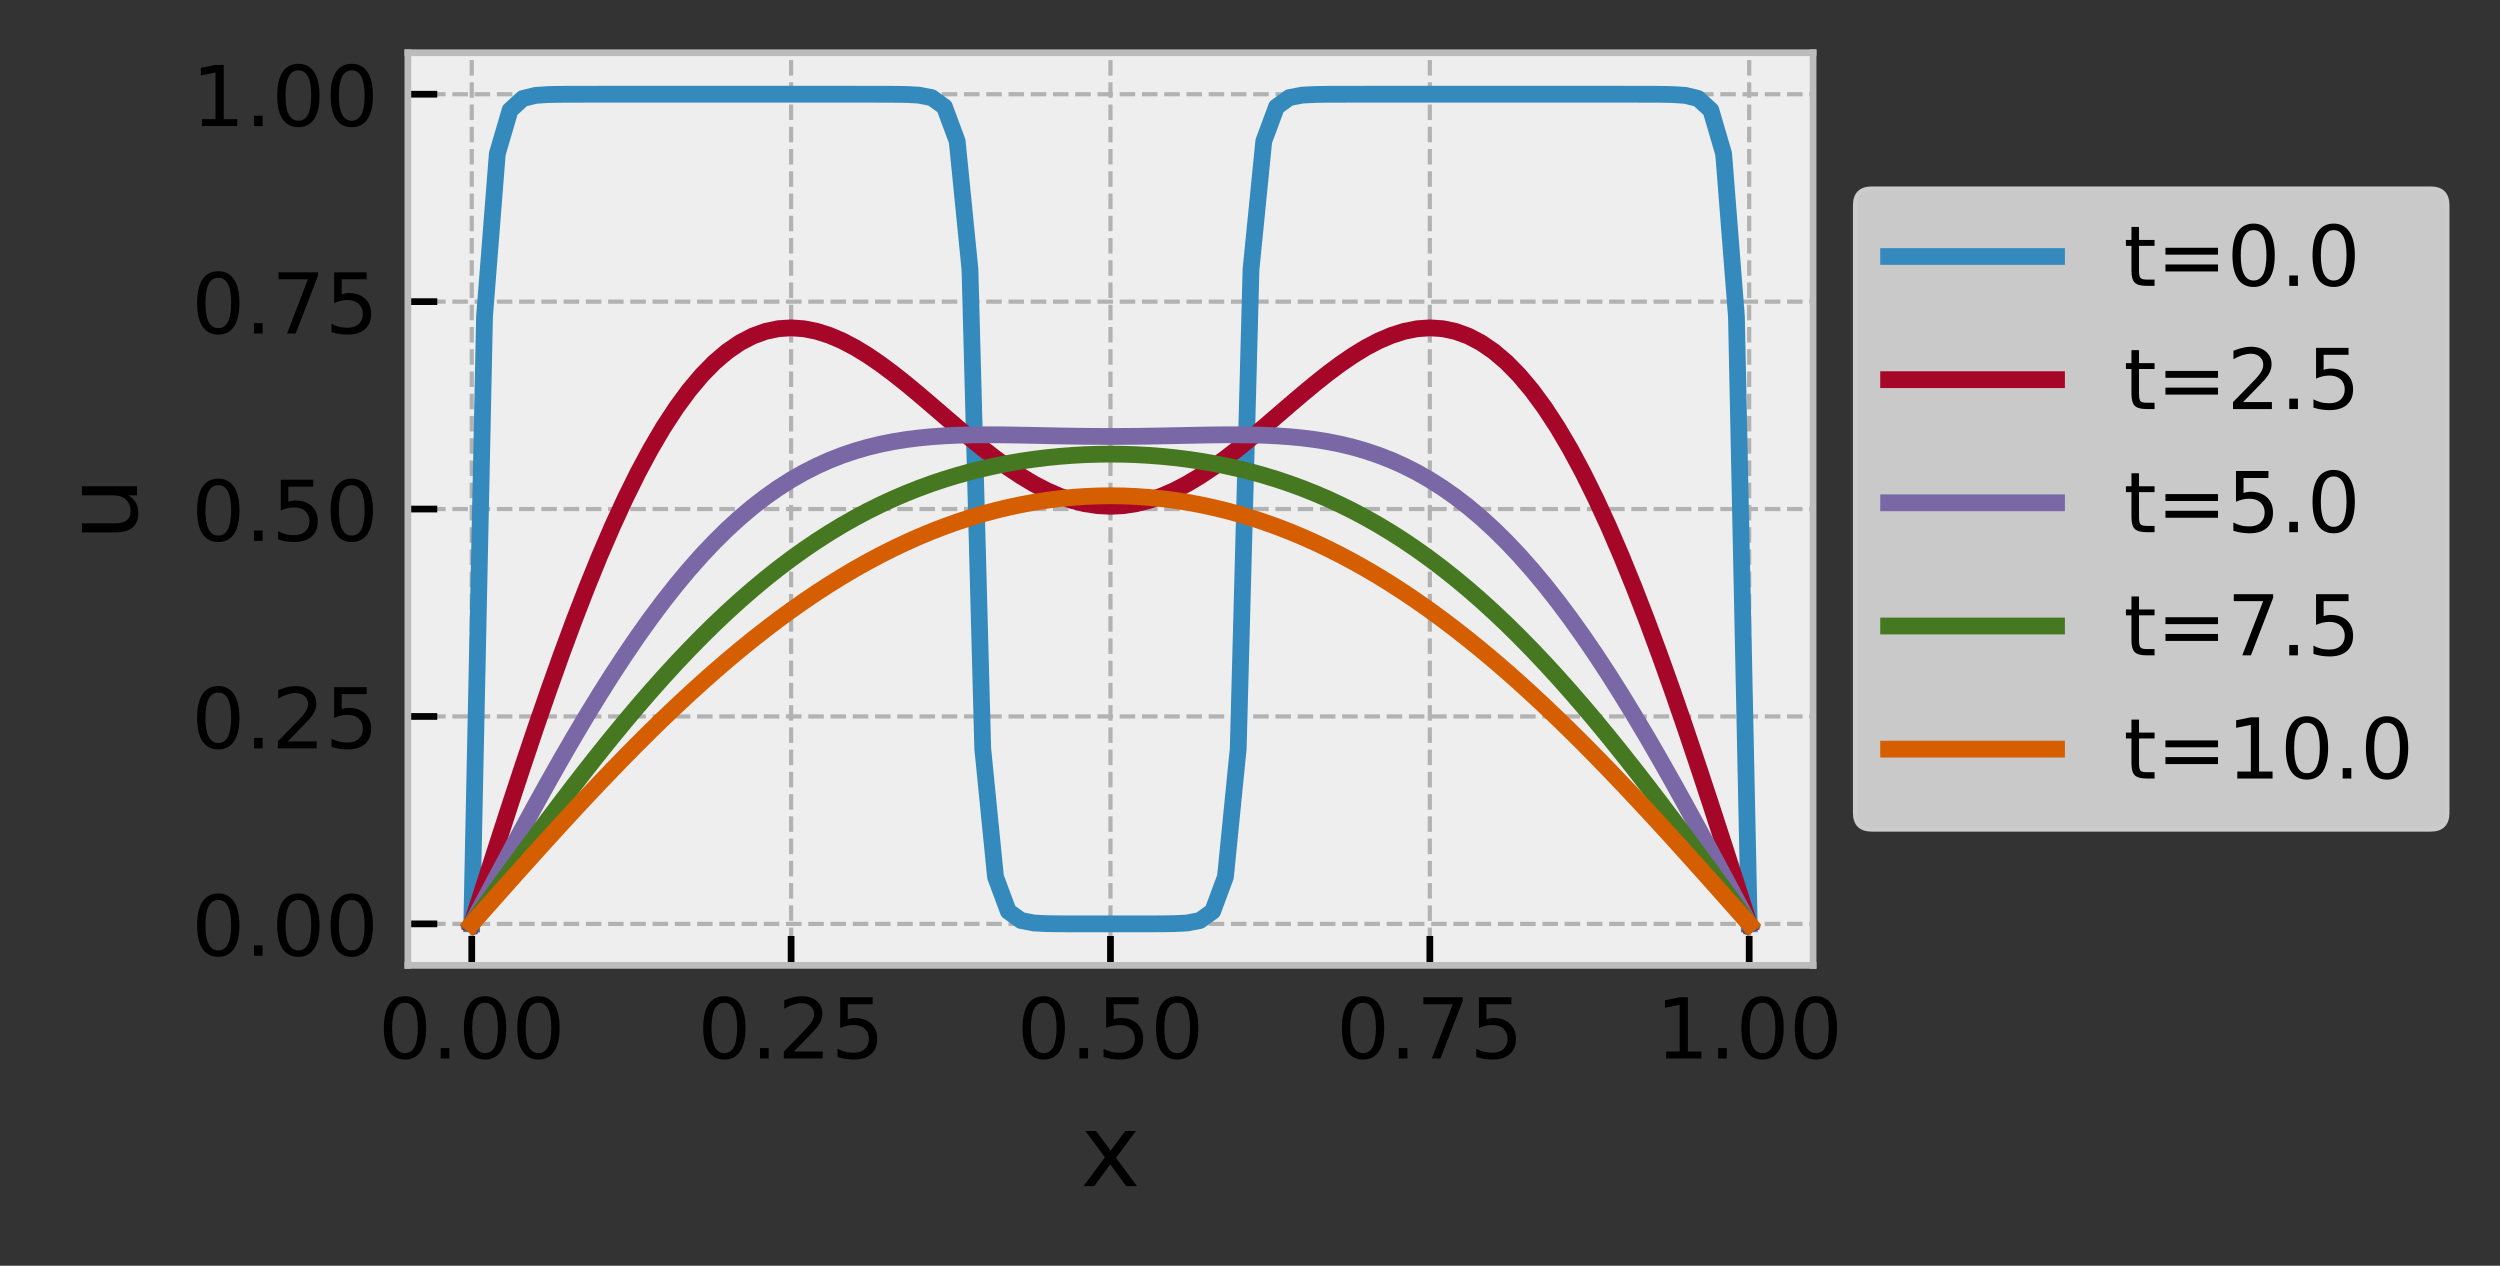 <?xml version="1.0" standalone="no"?>
<!DOCTYPE svg PUBLIC "-//W3C//DTD SVG 1.0//EN" "http://www.w3.org/TR/2001/REC-SVG-20010904/DTD/svg10.dtd">
<svg xmlns="http://www.w3.org/2000/svg" xmlns:xlink="http://www.w3.org/1999/xlink" id="body_1" width="397" height="201">

<rect width="100%" height="100%" fill="#333333" stroke="none"/>

<defs>
    <clipPath  id="1">

    <path id=""  clip-rule="evenodd" transform="matrix(1 0 0 1 0 0)"  d="M0 151L0 -0.917L0 -0.917L298.753 -0.917L298.753 -0.917L298.753 151L298.753 151L0 151z" />    </clipPath>
    <clipPath  id="2">

    <path id=""  clip-rule="evenodd" transform="matrix(1 0 0 1 0 0)"  d="M48.591 115.003L215.991 115.003L215.991 115.003L215.991 6.283L215.991 6.283L48.591 6.283z" />    </clipPath>
    <clipPath  id="3">

    <path id=""  clip-rule="evenodd" transform="matrix(1 0 0 1 0 0)"  d="M48.591 115.003L215.991 115.003L215.991 115.003L215.991 6.283L215.991 6.283L48.591 6.283z" />    </clipPath>
    <clipPath  id="4">

    <path id=""  clip-rule="evenodd" transform="matrix(1 0 0 1 0 0)"  d="M48.591 115.003L215.991 115.003L215.991 115.003L215.991 6.283L215.991 6.283L48.591 6.283z" />    </clipPath>
    <clipPath  id="5">

    <path id=""  clip-rule="evenodd" transform="matrix(1 0 0 1 0 0)"  d="M48.591 115.003L215.991 115.003L215.991 115.003L215.991 6.283L215.991 6.283L48.591 6.283z" />    </clipPath>
    <clipPath  id="6">

    <path id=""  clip-rule="evenodd" transform="matrix(1 0 0 1 0 0)"  d="M48.591 115.003L215.991 115.003L215.991 115.003L215.991 6.283L215.991 6.283L48.591 6.283z" />    </clipPath>
    <clipPath  id="7">

    <path id=""  clip-rule="evenodd" transform="matrix(1 0 0 1 0 0)"  d="M48.591 115.003L215.991 115.003L215.991 115.003L215.991 6.283L215.991 6.283L48.591 6.283z" />    </clipPath>
    <clipPath  id="8">

    <path id=""  clip-rule="evenodd" transform="matrix(1 0 0 1 0 0)"  d="M48.591 115.003L215.991 115.003L215.991 115.003L215.991 6.283L215.991 6.283L48.591 6.283z" />    </clipPath>
    <clipPath  id="9">

    <path id=""  clip-rule="evenodd" transform="matrix(1 0 0 1 0 0)"  d="M48.591 115.003L215.991 115.003L215.991 115.003L215.991 6.283L215.991 6.283L48.591 6.283z" />    </clipPath>
    <clipPath  id="10">

    <path id=""  clip-rule="evenodd" transform="matrix(1 0 0 1 0 0)"  d="M48.591 115.003L215.991 115.003L215.991 115.003L215.991 6.283L215.991 6.283L48.591 6.283z" />    </clipPath>
    <clipPath  id="11">

    <path id=""  clip-rule="evenodd" transform="matrix(1 0 0 1 0 0)"  d="M48.591 115.003L215.991 115.003L215.991 115.003L215.991 6.283L215.991 6.283L48.591 6.283z" />    </clipPath>
    <clipPath  id="12">

    <path id=""  clip-rule="evenodd" transform="matrix(1 0 0 1 0 0)"  d="M48.591 115.003L215.991 115.003L215.991 115.003L215.991 6.283L215.991 6.283L48.591 6.283z" />    </clipPath>
    <clipPath  id="13">

    <path id=""  clip-rule="evenodd" transform="matrix(1 0 0 1 0 0)"  d="M48.591 115.003L215.991 115.003L215.991 115.003L215.991 6.283L215.991 6.283L48.591 6.283z" />    </clipPath>
    <clipPath  id="14">

    <path id=""  clip-rule="evenodd" transform="matrix(1 0 0 1 0 0)"  d="M48.591 115.003L215.991 115.003L215.991 115.003L215.991 6.283L215.991 6.283L48.591 6.283z" />    </clipPath>
    <clipPath  id="15">

    <path id=""  clip-rule="evenodd" transform="matrix(1 0 0 1 0 0)"  d="M48.591 115.003L215.991 115.003L215.991 115.003L215.991 6.283L215.991 6.283L48.591 6.283z" />    </clipPath>
    <clipPath  id="16">

    <path id=""  clip-rule="evenodd" transform="matrix(1 0 0 1 0 0)"  d="M48.591 115.003L215.991 115.003L215.991 115.003L215.991 6.283L215.991 6.283L48.591 6.283z" />    </clipPath>
</defs>

<g transform="matrix(1.333 0 0 1.333 0 0)">
	<g clip-path="url(#1)" >
    <path id=""  transform="matrix(1 0 0 -1 0 151)"  d="M48.591 35.997L215.991 35.997L215.991 35.997L215.991 144.717L215.991 144.717L48.591 144.717z" stroke="none" fill="#EEEEEE" fill-rule="nonzero" />
		<g clip-path="url(#2)" >
    <path id=""  transform="matrix(1 0 0 -1 0 151)"  d="M56.2 35.997L56.2 144.717" stroke="#B2B2B2" stroke-width="0.5" stroke-linejoin="round" stroke-dasharray="1.85,0.8" fill="none" />
		</g>
    <path id=""  transform="matrix(1 0 0 -1 0 151)"  d="M56.2 35.997L56.2 39.497" stroke="#000000" stroke-width="0.8" stroke-linejoin="miter" fill="#000000" fill-rule="nonzero" />
    <path id=""  transform="matrix(1 0 0 -1 0 151)"  d="M48.247 32.323C 49.057 32.323 49.677 31.993 50.117 31.353C 50.547 30.703 50.767 29.763 50.767 28.543C 50.767 27.313 50.547 26.373 50.117 25.733C 49.677 25.093 49.057 24.773 48.247 24.773C 47.427 24.773 46.797 25.093 46.367 25.733C 45.937 26.373 45.727 27.313 45.727 28.543C 45.727 29.763 45.937 30.703 46.367 31.353C 46.797 31.993 47.427 32.323 48.247 32.323M48.247 31.543C 47.737 31.543 47.357 31.293 47.097 30.793C 46.837 30.293 46.717 29.543 46.717 28.543C 46.717 27.543 46.837 26.793 47.097 26.293C 47.357 25.793 47.737 25.543 48.247 25.543C 48.757 25.543 49.137 25.793 49.397 26.293C 49.647 26.793 49.777 27.543 49.777 28.543C 49.777 29.543 49.647 30.293 49.397 30.793C 49.137 31.293 48.757 31.543 48.247 31.543" stroke="none" fill="#000000" fill-rule="nonzero" />
    <path id=""  transform="matrix(1 0 0 -1 0 151)"  d="M52.497 26.143L53.527 26.143L53.527 26.143L53.527 24.903L53.527 24.903L52.497 24.903L52.497 24.903L52.497 26.143" stroke="none" fill="#000000" fill-rule="nonzero" />
    <path id=""  transform="matrix(1 0 0 -1 0 151)"  d="M57.787 32.323C 58.597 32.323 59.217 31.993 59.657 31.353C 60.087 30.703 60.307 29.763 60.307 28.543C 60.307 27.313 60.087 26.373 59.657 25.733C 59.217 25.093 58.597 24.773 57.787 24.773C 56.967 24.773 56.337 25.093 55.907 25.733C 55.477 26.373 55.267 27.313 55.267 28.543C 55.267 29.763 55.477 30.703 55.907 31.353C 56.337 31.993 56.967 32.323 57.787 32.323M57.787 31.543C 57.277 31.543 56.897 31.293 56.637 30.793C 56.377 30.293 56.257 29.543 56.257 28.543C 56.257 27.543 56.377 26.793 56.637 26.293C 56.897 25.793 57.277 25.543 57.787 25.543C 58.297 25.543 58.677 25.793 58.937 26.293C 59.187 26.793 59.317 27.543 59.317 28.543C 59.317 29.543 59.187 30.293 58.937 30.793C 58.677 31.293 58.297 31.543 57.787 31.543" stroke="none" fill="#000000" fill-rule="nonzero" />
    <path id=""  transform="matrix(1 0 0 -1 0 151)"  d="M64.147 32.323C 64.957 32.323 65.577 31.993 66.017 31.353C 66.447 30.703 66.667 29.763 66.667 28.543C 66.667 27.313 66.447 26.373 66.017 25.733C 65.577 25.093 64.957 24.773 64.147 24.773C 63.327 24.773 62.697 25.093 62.267 25.733C 61.837 26.373 61.627 27.313 61.627 28.543C 61.627 29.763 61.837 30.703 62.267 31.353C 62.697 31.993 63.327 32.323 64.147 32.323M64.147 31.543C 63.637 31.543 63.257 31.293 62.997 30.793C 62.737 30.293 62.617 29.543 62.617 28.543C 62.617 27.543 62.737 26.793 62.997 26.293C 63.257 25.793 63.637 25.543 64.147 25.543C 64.657 25.543 65.037 25.793 65.297 26.293C 65.547 26.793 65.677 27.543 65.677 28.543C 65.677 29.543 65.547 30.293 65.297 30.793C 65.037 31.293 64.657 31.543 64.147 31.543" stroke="none" fill="#000000" fill-rule="nonzero" />
		<g clip-path="url(#3)" >
    <path id=""  transform="matrix(1 0 0 -1 0 151)"  d="M94.245 35.997L94.245 144.717" stroke="#B2B2B2" stroke-width="0.5" stroke-linejoin="round" stroke-dasharray="1.85,0.8" fill="none" />
		</g>
    <path id=""  transform="matrix(1 0 0 -1 0 151)"  d="M94.245 35.997L94.245 39.497" stroke="#000000" stroke-width="0.8" stroke-linejoin="miter" fill="#000000" fill-rule="nonzero" />
    <path id=""  transform="matrix(1 0 0 -1 0 151)"  d="M86.292 32.323C 87.102 32.323 87.722 31.993 88.162 31.353C 88.592 30.703 88.812 29.763 88.812 28.543C 88.812 27.313 88.592 26.373 88.162 25.733C 87.722 25.093 87.102 24.773 86.292 24.773C 85.472 24.773 84.842 25.093 84.412 25.733C 83.982 26.373 83.772 27.313 83.772 28.543C 83.772 29.763 83.982 30.703 84.412 31.353C 84.842 31.993 85.472 32.323 86.292 32.323M86.292 31.543C 85.782 31.543 85.402 31.293 85.142 30.793C 84.882 30.293 84.762 29.543 84.762 28.543C 84.762 27.543 84.882 26.793 85.142 26.293C 85.402 25.793 85.782 25.543 86.292 25.543C 86.802 25.543 87.182 25.793 87.442 26.293C 87.692 26.793 87.822 27.543 87.822 28.543C 87.822 29.543 87.692 30.293 87.442 30.793C 87.182 31.293 86.802 31.543 86.292 31.543" stroke="none" fill="#000000" fill-rule="nonzero" />
    <path id=""  transform="matrix(1 0 0 -1 0 151)"  d="M90.542 26.143L91.572 26.143L91.572 26.143L91.572 24.903L91.572 24.903L90.542 24.903L90.542 24.903L90.542 26.143" stroke="none" fill="#000000" fill-rule="nonzero" />
    <path id=""  transform="matrix(1 0 0 -1 0 151)"  d="M94.572 25.733L98.012 25.733L98.012 25.733L98.012 24.903L98.012 24.903L93.382 24.903L93.382 24.903L93.382 25.733C 93.752 26.113 94.262 26.633 94.912 27.293C 95.552 27.943 95.962 28.363 96.132 28.553C 96.452 28.903 96.672 29.203 96.792 29.453C 96.912 29.693 96.982 29.943 96.982 30.183C 96.982 30.563 96.842 30.883 96.572 31.123C 96.302 31.363 95.952 31.493 95.512 31.493C 95.202 31.493 94.872 31.433 94.532 31.333C 94.192 31.223 93.822 31.063 93.432 30.843L93.432 30.843L93.432 31.843C 93.832 32.003 94.202 32.123 94.542 32.203C 94.882 32.283 95.202 32.323 95.492 32.323C 96.242 32.323 96.842 32.133 97.292 31.753C 97.742 31.373 97.972 30.873 97.972 30.243C 97.972 29.943 97.912 29.653 97.802 29.393C 97.692 29.123 97.492 28.803 97.192 28.443C 97.112 28.343 96.852 28.073 96.412 27.623C 95.972 27.173 95.362 26.543 94.572 25.733" stroke="none" fill="#000000" fill-rule="nonzero" />
    <path id=""  transform="matrix(1 0 0 -1 0 151)"  d="M100.092 32.193L103.962 32.193L103.962 32.193L103.962 31.363L103.962 31.363L100.992 31.363L100.992 31.363L100.992 29.573C 101.132 29.623 101.282 29.663 101.422 29.683C 101.562 29.703 101.712 29.723 101.852 29.723C 102.662 29.723 103.302 29.493 103.782 29.053C 104.262 28.603 104.502 28.003 104.502 27.243C 104.502 26.453 104.252 25.843 103.762 25.413C 103.272 24.983 102.582 24.773 101.702 24.773C 101.392 24.773 101.082 24.803 100.762 24.843C 100.442 24.893 100.122 24.963 99.782 25.073L99.782 25.073L99.782 26.063C 100.072 25.903 100.372 25.783 100.692 25.703C 101.002 25.623 101.332 25.593 101.682 25.593C 102.242 25.593 102.692 25.733 103.022 26.033C 103.342 26.333 103.512 26.733 103.512 27.243C 103.512 27.743 103.342 28.143 103.022 28.443C 102.692 28.743 102.242 28.893 101.682 28.893C 101.422 28.893 101.152 28.863 100.892 28.803C 100.632 28.743 100.362 28.653 100.092 28.533L100.092 28.533L100.092 32.193" stroke="none" fill="#000000" fill-rule="nonzero" />
		<g clip-path="url(#4)" >
    <path id=""  transform="matrix(1 0 0 -1 0 151)"  d="M132.291 35.997L132.291 144.717" stroke="#B2B2B2" stroke-width="0.5" stroke-linejoin="round" stroke-dasharray="1.85,0.8" fill="none" />
		</g>
    <path id=""  transform="matrix(1 0 0 -1 0 151)"  d="M132.291 35.997L132.291 39.497" stroke="#000000" stroke-width="0.8" stroke-linejoin="miter" fill="#000000" fill-rule="nonzero" />
    <path id=""  transform="matrix(1 0 0 -1 0 151)"  d="M124.338 32.323C 125.148 32.323 125.768 31.993 126.208 31.353C 126.638 30.703 126.858 29.763 126.858 28.543C 126.858 27.313 126.638 26.373 126.208 25.733C 125.768 25.093 125.148 24.773 124.338 24.773C 123.518 24.773 122.888 25.093 122.458 25.733C 122.028 26.373 121.818 27.313 121.818 28.543C 121.818 29.763 122.028 30.703 122.458 31.353C 122.888 31.993 123.518 32.323 124.338 32.323M124.338 31.543C 123.828 31.543 123.448 31.293 123.188 30.793C 122.928 30.293 122.808 29.543 122.808 28.543C 122.808 27.543 122.928 26.793 123.188 26.293C 123.448 25.793 123.828 25.543 124.338 25.543C 124.848 25.543 125.228 25.793 125.488 26.293C 125.738 26.793 125.868 27.543 125.868 28.543C 125.868 29.543 125.738 30.293 125.488 30.793C 125.228 31.293 124.848 31.543 124.338 31.543" stroke="none" fill="#000000" fill-rule="nonzero" />
    <path id=""  transform="matrix(1 0 0 -1 0 151)"  d="M128.588 26.143L129.618 26.143L129.618 26.143L129.618 24.903L129.618 24.903L128.588 24.903L128.588 24.903L128.588 26.143" stroke="none" fill="#000000" fill-rule="nonzero" />
    <path id=""  transform="matrix(1 0 0 -1 0 151)"  d="M131.778 32.193L135.648 32.193L135.648 32.193L135.648 31.363L135.648 31.363L132.678 31.363L132.678 31.363L132.678 29.573C 132.818 29.623 132.968 29.663 133.108 29.683C 133.248 29.703 133.398 29.723 133.538 29.723C 134.348 29.723 134.988 29.493 135.468 29.053C 135.948 28.603 136.188 28.003 136.188 27.243C 136.188 26.453 135.938 25.843 135.448 25.413C 134.958 24.983 134.268 24.773 133.388 24.773C 133.078 24.773 132.768 24.803 132.448 24.843C 132.128 24.893 131.808 24.963 131.468 25.073L131.468 25.073L131.468 26.063C 131.758 25.903 132.058 25.783 132.378 25.703C 132.688 25.623 133.018 25.593 133.368 25.593C 133.928 25.593 134.378 25.733 134.708 26.033C 135.028 26.333 135.198 26.733 135.198 27.243C 135.198 27.743 135.028 28.143 134.708 28.443C 134.378 28.743 133.928 28.893 133.368 28.893C 133.108 28.893 132.838 28.863 132.578 28.803C 132.318 28.743 132.048 28.653 131.778 28.533L131.778 28.533L131.778 32.193" stroke="none" fill="#000000" fill-rule="nonzero" />
    <path id=""  transform="matrix(1 0 0 -1 0 151)"  d="M140.238 32.323C 141.048 32.323 141.668 31.993 142.108 31.353C 142.538 30.703 142.758 29.763 142.758 28.543C 142.758 27.313 142.538 26.373 142.108 25.733C 141.668 25.093 141.048 24.773 140.238 24.773C 139.418 24.773 138.788 25.093 138.358 25.733C 137.928 26.373 137.718 27.313 137.718 28.543C 137.718 29.763 137.928 30.703 138.358 31.353C 138.788 31.993 139.418 32.323 140.238 32.323M140.238 31.543C 139.728 31.543 139.348 31.293 139.088 30.793C 138.828 30.293 138.708 29.543 138.708 28.543C 138.708 27.543 138.828 26.793 139.088 26.293C 139.348 25.793 139.728 25.543 140.238 25.543C 140.748 25.543 141.128 25.793 141.388 26.293C 141.638 26.793 141.768 27.543 141.768 28.543C 141.768 29.543 141.638 30.293 141.388 30.793C 141.128 31.293 140.748 31.543 140.238 31.543" stroke="none" fill="#000000" fill-rule="nonzero" />
		<g clip-path="url(#5)" >
    <path id=""  transform="matrix(1 0 0 -1 0 151)"  d="M170.336 35.997L170.336 144.717" stroke="#B2B2B2" stroke-width="0.5" stroke-linejoin="round" stroke-dasharray="1.85,0.8" fill="none" />
		</g>
    <path id=""  transform="matrix(1 0 0 -1 0 151)"  d="M170.336 35.997L170.336 39.497" stroke="#000000" stroke-width="0.8" stroke-linejoin="miter" fill="#000000" fill-rule="nonzero" />
    <path id=""  transform="matrix(1 0 0 -1 0 151)"  d="M162.383 32.323C 163.193 32.323 163.813 31.993 164.253 31.353C 164.683 30.703 164.903 29.763 164.903 28.543C 164.903 27.313 164.683 26.373 164.253 25.733C 163.813 25.093 163.193 24.773 162.383 24.773C 161.563 24.773 160.933 25.093 160.503 25.733C 160.073 26.373 159.863 27.313 159.863 28.543C 159.863 29.763 160.073 30.703 160.503 31.353C 160.933 31.993 161.563 32.323 162.383 32.323M162.383 31.543C 161.873 31.543 161.493 31.293 161.233 30.793C 160.973 30.293 160.853 29.543 160.853 28.543C 160.853 27.543 160.973 26.793 161.233 26.293C 161.493 25.793 161.873 25.543 162.383 25.543C 162.893 25.543 163.273 25.793 163.533 26.293C 163.783 26.793 163.913 27.543 163.913 28.543C 163.913 29.543 163.783 30.293 163.533 30.793C 163.273 31.293 162.893 31.543 162.383 31.543" stroke="none" fill="#000000" fill-rule="nonzero" />
    <path id=""  transform="matrix(1 0 0 -1 0 151)"  d="M166.633 26.143L167.663 26.143L167.663 26.143L167.663 24.903L167.663 24.903L166.633 24.903L166.633 24.903L166.633 26.143" stroke="none" fill="#000000" fill-rule="nonzero" />
    <path id=""  transform="matrix(1 0 0 -1 0 151)"  d="M169.563 32.193L174.253 32.193L174.253 32.193L174.253 31.773L174.253 31.773L171.603 24.903L171.603 24.903L170.573 24.903L170.573 24.903L173.063 31.363L173.063 31.363L169.563 31.363L169.563 31.363L169.563 32.193" stroke="none" fill="#000000" fill-rule="nonzero" />
    <path id=""  transform="matrix(1 0 0 -1 0 151)"  d="M176.183 32.193L180.053 32.193L180.053 32.193L180.053 31.363L180.053 31.363L177.083 31.363L177.083 31.363L177.083 29.573C 177.223 29.623 177.373 29.663 177.513 29.683C 177.653 29.703 177.803 29.723 177.943 29.723C 178.753 29.723 179.393 29.493 179.873 29.053C 180.353 28.603 180.593 28.003 180.593 27.243C 180.593 26.453 180.343 25.843 179.853 25.413C 179.363 24.983 178.673 24.773 177.793 24.773C 177.483 24.773 177.173 24.803 176.853 24.843C 176.533 24.893 176.213 24.963 175.873 25.073L175.873 25.073L175.873 26.063C 176.163 25.903 176.463 25.783 176.783 25.703C 177.093 25.623 177.423 25.593 177.773 25.593C 178.333 25.593 178.783 25.733 179.113 26.033C 179.433 26.333 179.603 26.733 179.603 27.243C 179.603 27.743 179.433 28.143 179.113 28.443C 178.783 28.743 178.333 28.893 177.773 28.893C 177.513 28.893 177.243 28.863 176.983 28.803C 176.723 28.743 176.453 28.653 176.183 28.533L176.183 28.533L176.183 32.193" stroke="none" fill="#000000" fill-rule="nonzero" />
		<g clip-path="url(#6)" >
    <path id=""  transform="matrix(1 0 0 -1 0 151)"  d="M208.381 35.997L208.381 144.717" stroke="#B2B2B2" stroke-width="0.5" stroke-linejoin="round" stroke-dasharray="1.85,0.8" fill="none" />
		</g>
    <path id=""  transform="matrix(1 0 0 -1 0 151)"  d="M208.381 35.997L208.381 39.497" stroke="#000000" stroke-width="0.8" stroke-linejoin="miter" fill="#000000" fill-rule="nonzero" />
    <path id=""  transform="matrix(1 0 0 -1 0 151)"  d="M198.489 25.733L200.099 25.733L200.099 25.733L200.099 31.293L200.099 31.293L198.349 30.943L198.349 30.943L198.349 31.843L198.349 31.843L200.089 32.193L200.089 32.193L201.079 32.193L201.079 32.193L201.079 25.733L201.079 25.733L202.689 25.733L202.689 25.733L202.689 24.903L202.689 24.903L198.489 24.903L198.489 24.903L198.489 25.733" stroke="none" fill="#000000" fill-rule="nonzero" />
    <path id=""  transform="matrix(1 0 0 -1 0 151)"  d="M204.679 26.143L205.709 26.143L205.709 26.143L205.709 24.903L205.709 24.903L204.679 24.903L204.679 24.903L204.679 26.143" stroke="none" fill="#000000" fill-rule="nonzero" />
    <path id=""  transform="matrix(1 0 0 -1 0 151)"  d="M209.969 32.323C 210.779 32.323 211.399 31.993 211.839 31.353C 212.269 30.703 212.489 29.763 212.489 28.543C 212.489 27.313 212.269 26.373 211.839 25.733C 211.399 25.093 210.779 24.773 209.969 24.773C 209.149 24.773 208.519 25.093 208.089 25.733C 207.659 26.373 207.449 27.313 207.449 28.543C 207.449 29.763 207.659 30.703 208.089 31.353C 208.519 31.993 209.149 32.323 209.969 32.323M209.969 31.543C 209.459 31.543 209.079 31.293 208.819 30.793C 208.559 30.293 208.439 29.543 208.439 28.543C 208.439 27.543 208.559 26.793 208.819 26.293C 209.079 25.793 209.459 25.543 209.969 25.543C 210.479 25.543 210.859 25.793 211.119 26.293C 211.369 26.793 211.499 27.543 211.499 28.543C 211.499 29.543 211.369 30.293 211.119 30.793C 210.859 31.293 210.479 31.543 209.969 31.543" stroke="none" fill="#000000" fill-rule="nonzero" />
    <path id=""  transform="matrix(1 0 0 -1 0 151)"  d="M216.329 32.323C 217.139 32.323 217.759 31.993 218.199 31.353C 218.629 30.703 218.849 29.763 218.849 28.543C 218.849 27.313 218.629 26.373 218.199 25.733C 217.759 25.093 217.139 24.773 216.329 24.773C 215.509 24.773 214.879 25.093 214.449 25.733C 214.019 26.373 213.809 27.313 213.809 28.543C 213.809 29.763 214.019 30.703 214.449 31.353C 214.879 31.993 215.509 32.323 216.329 32.323M216.329 31.543C 215.819 31.543 215.439 31.293 215.179 30.793C 214.919 30.293 214.799 29.543 214.799 28.543C 214.799 27.543 214.919 26.793 215.179 26.293C 215.439 25.793 215.819 25.543 216.329 25.543C 216.839 25.543 217.219 25.793 217.479 26.293C 217.729 26.793 217.859 27.543 217.859 28.543C 217.859 29.543 217.729 30.293 217.479 30.793C 217.219 31.293 216.839 31.543 216.329 31.543" stroke="none" fill="#000000" fill-rule="nonzero" />
    <path id=""  transform="matrix(1 0 0 -1 0 151)"  d="M135.324 16.264L132.948 13.072L132.948 13.072L135.444 9.7L135.444 9.7L134.172 9.7L134.172 9.7L132.264 12.28L132.264 12.28L130.356 9.7L130.356 9.7L129.084 9.7L129.084 9.7L131.628 13.132L131.628 13.132L129.3 16.264L129.3 16.264L130.572 16.264L130.572 16.264L132.312 13.924L132.312 13.924L134.052 16.264L134.052 16.264L135.324 16.264" stroke="none" fill="#000000" fill-rule="nonzero" />
		<g clip-path="url(#7)" >
    <path id=""  transform="matrix(1 0 0 -1 0 151)"  d="M48.591 40.939L215.991 40.939" stroke="#B2B2B2" stroke-width="0.5" stroke-linejoin="round" stroke-dasharray="1.85,0.8" fill="none" />
		</g>
    <path id=""  transform="matrix(1 0 0 -1 0 151)"  d="M48.591 40.939L52.091 40.939" stroke="#000000" stroke-width="0.8" stroke-linejoin="miter" fill="#000000" fill-rule="nonzero" />
    <path id=""  transform="matrix(1 0 0 -1 0 151)"  d="M26.005 44.562C 26.815 44.562 27.435 44.232 27.875 43.592C 28.305 42.942 28.525 42.002 28.525 40.782C 28.525 39.552 28.305 38.612 27.875 37.972C 27.435 37.332 26.815 37.012 26.005 37.012C 25.185 37.012 24.555 37.332 24.125 37.972C 23.695 38.612 23.485 39.552 23.485 40.782C 23.485 42.002 23.695 42.942 24.125 43.592C 24.555 44.232 25.185 44.562 26.005 44.562M26.005 43.782C 25.495 43.782 25.115 43.532 24.855 43.032C 24.595 42.532 24.475 41.782 24.475 40.782C 24.475 39.782 24.595 39.032 24.855 38.532C 25.115 38.032 25.495 37.782 26.005 37.782C 26.515 37.782 26.895 38.032 27.155 38.532C 27.405 39.032 27.535 39.782 27.535 40.782C 27.535 41.782 27.405 42.532 27.155 43.032C 26.895 43.532 26.515 43.782 26.005 43.782" stroke="none" fill="#000000" fill-rule="nonzero" />
    <path id=""  transform="matrix(1 0 0 -1 0 151)"  d="M30.255 38.382L31.285 38.382L31.285 38.382L31.285 37.142L31.285 37.142L30.255 37.142L30.255 37.142L30.255 38.382" stroke="none" fill="#000000" fill-rule="nonzero" />
    <path id=""  transform="matrix(1 0 0 -1 0 151)"  d="M35.545 44.562C 36.355 44.562 36.975 44.232 37.415 43.592C 37.845 42.942 38.065 42.002 38.065 40.782C 38.065 39.552 37.845 38.612 37.415 37.972C 36.975 37.332 36.355 37.012 35.545 37.012C 34.725 37.012 34.095 37.332 33.665 37.972C 33.235 38.612 33.025 39.552 33.025 40.782C 33.025 42.002 33.235 42.942 33.665 43.592C 34.095 44.232 34.725 44.562 35.545 44.562M35.545 43.782C 35.035 43.782 34.655 43.532 34.395 43.032C 34.135 42.532 34.015 41.782 34.015 40.782C 34.015 39.782 34.135 39.032 34.395 38.532C 34.655 38.032 35.035 37.782 35.545 37.782C 36.055 37.782 36.435 38.032 36.695 38.532C 36.945 39.032 37.075 39.782 37.075 40.782C 37.075 41.782 36.945 42.532 36.695 43.032C 36.435 43.532 36.055 43.782 35.545 43.782" stroke="none" fill="#000000" fill-rule="nonzero" />
    <path id=""  transform="matrix(1 0 0 -1 0 151)"  d="M41.905 44.562C 42.715 44.562 43.335 44.232 43.775 43.592C 44.205 42.942 44.425 42.002 44.425 40.782C 44.425 39.552 44.205 38.612 43.775 37.972C 43.335 37.332 42.715 37.012 41.905 37.012C 41.085 37.012 40.455 37.332 40.025 37.972C 39.595 38.612 39.385 39.552 39.385 40.782C 39.385 42.002 39.595 42.942 40.025 43.592C 40.455 44.232 41.085 44.562 41.905 44.562M41.905 43.782C 41.395 43.782 41.015 43.532 40.755 43.032C 40.495 42.532 40.375 41.782 40.375 40.782C 40.375 39.782 40.495 39.032 40.755 38.532C 41.015 38.032 41.395 37.782 41.905 37.782C 42.415 37.782 42.795 38.032 43.055 38.532C 43.305 39.032 43.435 39.782 43.435 40.782C 43.435 41.782 43.305 42.532 43.055 43.032C 42.795 43.532 42.415 43.782 41.905 43.782" stroke="none" fill="#000000" fill-rule="nonzero" />
		<g clip-path="url(#8)" >
    <path id=""  transform="matrix(1 0 0 -1 0 151)"  d="M48.591 65.648L215.991 65.648" stroke="#B2B2B2" stroke-width="0.5" stroke-linejoin="round" stroke-dasharray="1.85,0.8" fill="none" />
		</g>
    <path id=""  transform="matrix(1 0 0 -1 0 151)"  d="M48.591 65.648L52.091 65.648" stroke="#000000" stroke-width="0.8" stroke-linejoin="miter" fill="#000000" fill-rule="nonzero" />
    <path id=""  transform="matrix(1 0 0 -1 0 151)"  d="M26.005 69.271C 26.815 69.271 27.435 68.941 27.875 68.301C 28.305 67.651 28.525 66.711 28.525 65.491C 28.525 64.261 28.305 63.321 27.875 62.681C 27.435 62.041 26.815 61.721 26.005 61.721C 25.185 61.721 24.555 62.041 24.125 62.681C 23.695 63.321 23.485 64.261 23.485 65.491C 23.485 66.711 23.695 67.651 24.125 68.301C 24.555 68.941 25.185 69.271 26.005 69.271M26.005 68.491C 25.495 68.491 25.115 68.241 24.855 67.741C 24.595 67.241 24.475 66.491 24.475 65.491C 24.475 64.491 24.595 63.741 24.855 63.241C 25.115 62.741 25.495 62.491 26.005 62.491C 26.515 62.491 26.895 62.741 27.155 63.241C 27.405 63.741 27.535 64.491 27.535 65.491C 27.535 66.491 27.405 67.241 27.155 67.741C 26.895 68.241 26.515 68.491 26.005 68.491" stroke="none" fill="#000000" fill-rule="nonzero" />
    <path id=""  transform="matrix(1 0 0 -1 0 151)"  d="M30.255 63.091L31.285 63.091L31.285 63.091L31.285 61.851L31.285 61.851L30.255 61.851L30.255 61.851L30.255 63.091" stroke="none" fill="#000000" fill-rule="nonzero" />
    <path id=""  transform="matrix(1 0 0 -1 0 151)"  d="M34.285 62.681L37.725 62.681L37.725 62.681L37.725 61.851L37.725 61.851L33.095 61.851L33.095 61.851L33.095 62.681C 33.465 63.061 33.975 63.581 34.625 64.241C 35.265 64.891 35.675 65.311 35.845 65.501C 36.165 65.851 36.385 66.151 36.505 66.401C 36.625 66.641 36.695 66.891 36.695 67.131C 36.695 67.511 36.555 67.831 36.285 68.071C 36.015 68.311 35.665 68.441 35.225 68.441C 34.915 68.441 34.585 68.381 34.245 68.281C 33.905 68.171 33.535 68.011 33.145 67.791L33.145 67.791L33.145 68.791C 33.545 68.951 33.915 69.071 34.255 69.151C 34.595 69.231 34.915 69.271 35.205 69.271C 35.955 69.271 36.555 69.081 37.005 68.701C 37.455 68.321 37.685 67.821 37.685 67.191C 37.685 66.891 37.625 66.601 37.515 66.341C 37.405 66.071 37.205 65.751 36.905 65.391C 36.825 65.291 36.565 65.021 36.125 64.571C 35.685 64.121 35.075 63.491 34.285 62.681" stroke="none" fill="#000000" fill-rule="nonzero" />
    <path id=""  transform="matrix(1 0 0 -1 0 151)"  d="M39.805 69.141L43.675 69.141L43.675 69.141L43.675 68.311L43.675 68.311L40.705 68.311L40.705 68.311L40.705 66.521C 40.845 66.571 40.995 66.611 41.135 66.631C 41.275 66.651 41.425 66.671 41.565 66.671C 42.375 66.671 43.015 66.441 43.495 66.001C 43.975 65.551 44.215 64.951 44.215 64.191C 44.215 63.401 43.965 62.791 43.475 62.361C 42.985 61.931 42.295 61.721 41.415 61.721C 41.105 61.721 40.795 61.751 40.475 61.791C 40.155 61.841 39.835 61.911 39.495 62.021L39.495 62.021L39.495 63.011C 39.785 62.851 40.085 62.731 40.405 62.651C 40.715 62.571 41.045 62.541 41.395 62.541C 41.955 62.541 42.405 62.681 42.735 62.981C 43.055 63.281 43.225 63.681 43.225 64.191C 43.225 64.691 43.055 65.091 42.735 65.391C 42.405 65.691 41.955 65.841 41.395 65.841C 41.135 65.841 40.865 65.811 40.605 65.751C 40.345 65.691 40.075 65.601 39.805 65.481L39.805 65.481L39.805 69.141" stroke="none" fill="#000000" fill-rule="nonzero" />
		<g clip-path="url(#9)" >
    <path id=""  transform="matrix(1 0 0 -1 0 151)"  d="M48.591 90.357L215.991 90.357" stroke="#B2B2B2" stroke-width="0.5" stroke-linejoin="round" stroke-dasharray="1.85,0.8" fill="none" />
		</g>
    <path id=""  transform="matrix(1 0 0 -1 0 151)"  d="M48.591 90.357L52.091 90.357" stroke="#000000" stroke-width="0.8" stroke-linejoin="miter" fill="#000000" fill-rule="nonzero" />
    <path id=""  transform="matrix(1 0 0 -1 0 151)"  d="M26.005 93.98C 26.815 93.98 27.435 93.65 27.875 93.01C 28.305 92.36 28.525 91.42 28.525 90.2C 28.525 88.97 28.305 88.03 27.875 87.39C 27.435 86.75 26.815 86.43 26.005 86.43C 25.185 86.43 24.555 86.75 24.125 87.39C 23.695 88.03 23.485 88.97 23.485 90.2C 23.485 91.42 23.695 92.36 24.125 93.01C 24.555 93.65 25.185 93.98 26.005 93.98M26.005 93.2C 25.495 93.2 25.115 92.95 24.855 92.45C 24.595 91.95 24.475 91.2 24.475 90.2C 24.475 89.2 24.595 88.45 24.855 87.95C 25.115 87.45 25.495 87.2 26.005 87.2C 26.515 87.2 26.895 87.45 27.155 87.95C 27.405 88.45 27.535 89.2 27.535 90.2C 27.535 91.2 27.405 91.95 27.155 92.45C 26.895 92.95 26.515 93.2 26.005 93.2" stroke="none" fill="#000000" fill-rule="nonzero" />
    <path id=""  transform="matrix(1 0 0 -1 0 151)"  d="M30.255 87.8L31.285 87.8L31.285 87.8L31.285 86.56L31.285 86.56L30.255 86.56L30.255 86.56L30.255 87.8" stroke="none" fill="#000000" fill-rule="nonzero" />
    <path id=""  transform="matrix(1 0 0 -1 0 151)"  d="M33.445 93.85L37.315 93.85L37.315 93.85L37.315 93.02L37.315 93.02L34.345 93.02L34.345 93.02L34.345 91.23C 34.485 91.28 34.635 91.32 34.775 91.34C 34.915 91.36 35.065 91.38 35.205 91.38C 36.015 91.38 36.655 91.15 37.135 90.71C 37.615 90.26 37.855 89.66 37.855 88.9C 37.855 88.11 37.605 87.5 37.115 87.07C 36.625 86.64 35.935 86.43 35.055 86.43C 34.745 86.43 34.435 86.46 34.115 86.5C 33.795 86.55 33.475 86.62 33.135 86.73L33.135 86.73L33.135 87.72C 33.425 87.56 33.725 87.44 34.045 87.36C 34.355 87.28 34.685 87.25 35.035 87.25C 35.595 87.25 36.045 87.39 36.375 87.69C 36.695 87.99 36.865 88.39 36.865 88.9C 36.865 89.4 36.695 89.8 36.375 90.1C 36.045 90.4 35.595 90.55 35.035 90.55C 34.775 90.55 34.505 90.52 34.245 90.46C 33.985 90.4 33.715 90.31 33.445 90.19L33.445 90.19L33.445 93.85" stroke="none" fill="#000000" fill-rule="nonzero" />
    <path id=""  transform="matrix(1 0 0 -1 0 151)"  d="M41.905 93.98C 42.715 93.98 43.335 93.65 43.775 93.01C 44.205 92.36 44.425 91.42 44.425 90.2C 44.425 88.97 44.205 88.03 43.775 87.39C 43.335 86.75 42.715 86.43 41.905 86.43C 41.085 86.43 40.455 86.75 40.025 87.39C 39.595 88.03 39.385 88.97 39.385 90.2C 39.385 91.42 39.595 92.36 40.025 93.01C 40.455 93.65 41.085 93.98 41.905 93.98M41.905 93.2C 41.395 93.2 41.015 92.95 40.755 92.45C 40.495 91.95 40.375 91.2 40.375 90.2C 40.375 89.2 40.495 88.45 40.755 87.95C 41.015 87.45 41.395 87.2 41.905 87.2C 42.415 87.2 42.795 87.45 43.055 87.95C 43.305 88.45 43.435 89.2 43.435 90.2C 43.435 91.2 43.305 91.95 43.055 92.45C 42.795 92.95 42.415 93.2 41.905 93.2" stroke="none" fill="#000000" fill-rule="nonzero" />
		<g clip-path="url(#10)" >
    <path id=""  transform="matrix(1 0 0 -1 0 151)"  d="M48.591 115.066L215.991 115.066" stroke="#B2B2B2" stroke-width="0.5" stroke-linejoin="round" stroke-dasharray="1.85,0.8" fill="none" />
		</g>
    <path id=""  transform="matrix(1 0 0 -1 0 151)"  d="M48.591 115.066L52.091 115.066" stroke="#000000" stroke-width="0.8" stroke-linejoin="miter" fill="#000000" fill-rule="nonzero" />
    <path id=""  transform="matrix(1 0 0 -1 0 151)"  d="M26.005 118.689C 26.815 118.689 27.435 118.359 27.875 117.719C 28.305 117.069 28.525 116.129 28.525 114.909C 28.525 113.679 28.305 112.739 27.875 112.099C 27.435 111.459 26.815 111.139 26.005 111.139C 25.185 111.139 24.555 111.459 24.125 112.099C 23.695 112.739 23.485 113.679 23.485 114.909C 23.485 116.129 23.695 117.069 24.125 117.719C 24.555 118.359 25.185 118.689 26.005 118.689M26.005 117.909C 25.495 117.909 25.115 117.659 24.855 117.159C 24.595 116.659 24.475 115.909 24.475 114.909C 24.475 113.909 24.595 113.159 24.855 112.659C 25.115 112.159 25.495 111.909 26.005 111.909C 26.515 111.909 26.895 112.159 27.155 112.659C 27.405 113.159 27.535 113.909 27.535 114.909C 27.535 115.909 27.405 116.659 27.155 117.159C 26.895 117.659 26.515 117.909 26.005 117.909" stroke="none" fill="#000000" fill-rule="nonzero" />
    <path id=""  transform="matrix(1 0 0 -1 0 151)"  d="M30.255 112.509L31.285 112.509L31.285 112.509L31.285 111.269L31.285 111.269L30.255 111.269L30.255 111.269L30.255 112.509" stroke="none" fill="#000000" fill-rule="nonzero" />
    <path id=""  transform="matrix(1 0 0 -1 0 151)"  d="M33.185 118.559L37.875 118.559L37.875 118.559L37.875 118.139L37.875 118.139L35.225 111.269L35.225 111.269L34.195 111.269L34.195 111.269L36.685 117.729L36.685 117.729L33.185 117.729L33.185 117.729L33.185 118.559" stroke="none" fill="#000000" fill-rule="nonzero" />
    <path id=""  transform="matrix(1 0 0 -1 0 151)"  d="M39.805 118.559L43.675 118.559L43.675 118.559L43.675 117.729L43.675 117.729L40.705 117.729L40.705 117.729L40.705 115.939C 40.845 115.989 40.995 116.029 41.135 116.049C 41.275 116.069 41.425 116.089 41.565 116.089C 42.375 116.089 43.015 115.859 43.495 115.419C 43.975 114.969 44.215 114.369 44.215 113.609C 44.215 112.819 43.965 112.209 43.475 111.779C 42.985 111.349 42.295 111.139 41.415 111.139C 41.105 111.139 40.795 111.169 40.475 111.209C 40.155 111.259 39.835 111.329 39.495 111.439L39.495 111.439L39.495 112.429C 39.785 112.269 40.085 112.149 40.405 112.069C 40.715 111.989 41.045 111.959 41.395 111.959C 41.955 111.959 42.405 112.099 42.735 112.399C 43.055 112.699 43.225 113.099 43.225 113.609C 43.225 114.109 43.055 114.509 42.735 114.809C 42.405 115.109 41.955 115.259 41.395 115.259C 41.135 115.259 40.865 115.229 40.605 115.169C 40.345 115.109 40.075 115.019 39.805 114.899L39.805 114.899L39.805 118.559" stroke="none" fill="#000000" fill-rule="nonzero" />
		<g clip-path="url(#11)" >
    <path id=""  transform="matrix(1 0 0 -1 0 151)"  d="M48.591 139.775L215.991 139.775" stroke="#B2B2B2" stroke-width="0.5" stroke-linejoin="round" stroke-dasharray="1.85,0.8" fill="none" />
		</g>
    <path id=""  transform="matrix(1 0 0 -1 0 151)"  d="M48.591 139.775L52.091 139.775" stroke="#000000" stroke-width="0.8" stroke-linejoin="miter" fill="#000000" fill-rule="nonzero" />
    <path id=""  transform="matrix(1 0 0 -1 0 151)"  d="M24.065 136.808L25.675 136.808L25.675 136.808L25.675 142.368L25.675 142.368L23.925 142.018L23.925 142.018L23.925 142.918L23.925 142.918L25.665 143.268L25.665 143.268L26.655 143.268L26.655 143.268L26.655 136.808L26.655 136.808L28.265 136.808L28.265 136.808L28.265 135.978L28.265 135.978L24.065 135.978L24.065 135.978L24.065 136.808" stroke="none" fill="#000000" fill-rule="nonzero" />
    <path id=""  transform="matrix(1 0 0 -1 0 151)"  d="M30.255 137.218L31.285 137.218L31.285 137.218L31.285 135.978L31.285 135.978L30.255 135.978L30.255 135.978L30.255 137.218" stroke="none" fill="#000000" fill-rule="nonzero" />
    <path id=""  transform="matrix(1 0 0 -1 0 151)"  d="M35.545 143.398C 36.355 143.398 36.975 143.068 37.415 142.428C 37.845 141.778 38.065 140.838 38.065 139.618C 38.065 138.388 37.845 137.448 37.415 136.808C 36.975 136.168 36.355 135.848 35.545 135.848C 34.725 135.848 34.095 136.168 33.665 136.808C 33.235 137.448 33.025 138.388 33.025 139.618C 33.025 140.838 33.235 141.778 33.665 142.428C 34.095 143.068 34.725 143.398 35.545 143.398M35.545 142.618C 35.035 142.618 34.655 142.368 34.395 141.868C 34.135 141.368 34.015 140.618 34.015 139.618C 34.015 138.618 34.135 137.868 34.395 137.368C 34.655 136.868 35.035 136.618 35.545 136.618C 36.055 136.618 36.435 136.868 36.695 137.368C 36.945 137.868 37.075 138.618 37.075 139.618C 37.075 140.618 36.945 141.368 36.695 141.868C 36.435 142.368 36.055 142.618 35.545 142.618" stroke="none" fill="#000000" fill-rule="nonzero" />
    <path id=""  transform="matrix(1 0 0 -1 0 151)"  d="M41.905 143.398C 42.715 143.398 43.335 143.068 43.775 142.428C 44.205 141.778 44.425 140.838 44.425 139.618C 44.425 138.388 44.205 137.448 43.775 136.808C 43.335 136.168 42.715 135.848 41.905 135.848C 41.085 135.848 40.455 136.168 40.025 136.808C 39.595 137.448 39.385 138.388 39.385 139.618C 39.385 140.838 39.595 141.778 40.025 142.428C 40.455 143.068 41.085 143.398 41.905 143.398M41.905 142.618C 41.395 142.618 41.015 142.368 40.755 141.868C 40.495 141.368 40.375 140.618 40.375 139.618C 40.375 138.618 40.495 137.868 40.755 137.368C 41.015 136.868 41.395 136.618 41.905 136.618C 42.415 136.618 42.795 136.868 43.055 137.368C 43.305 137.868 43.435 138.618 43.435 139.618C 43.435 140.618 43.305 141.368 43.055 141.868C 42.795 142.368 42.415 142.618 41.905 142.618" stroke="none" fill="#000000" fill-rule="nonzero" />
    <path id=""  transform="matrix(1 0 0 -1 0 151)"  d="M9.605 90.284L9.605 90.284M13.733 87.572L9.761 87.572L9.761 87.572L9.761 88.652L9.761 88.652L13.697 88.652C 14.321 88.652 14.777 88.772 15.089 89.012C 15.401 89.252 15.557 89.612 15.557 90.104C 15.557 90.68 15.377 91.148 15.005 91.484C 14.633 91.82 14.129 91.988 13.481 91.988L13.481 91.988L9.761 91.988L9.761 91.988L9.761 93.068L9.761 93.068L16.325 93.068L16.325 93.068L16.325 91.988L16.325 91.988L15.317 91.988C 15.725 91.724 16.013 91.412 16.205 91.076C 16.385 90.728 16.481 90.332 16.481 89.876C 16.481 89.12 16.253 88.544 15.785 88.16C 15.329 87.764 14.645 87.572 13.733 87.572" stroke="none" fill="#000000" fill-rule="nonzero" />
		<g clip-path="url(#12)" >
    <path id=""  transform="matrix(1 0 0 -1 0 151)"  d="M56.2 40.939L57.722 113.292L57.722 113.292L59.243 132.679L59.243 132.679L60.765 137.874L60.765 137.874L62.287 139.266L62.287 139.266L63.809 139.638L63.809 139.638L65.331 139.738L65.331 139.738L66.852 139.765L66.852 139.765L68.374 139.772L68.374 139.772L69.896 139.774L69.896 139.774L71.418 139.775L71.418 139.775L72.94 139.775L72.94 139.775L74.462 139.775L74.462 139.775L75.983 139.775L75.983 139.775L77.505 139.775L77.505 139.775L79.027 139.775L79.027 139.775L80.549 139.775L80.549 139.775L82.071 139.775L82.071 139.775L83.592 139.775L83.592 139.775L85.114 139.775L85.114 139.775L86.636 139.775L86.636 139.775L88.158 139.775L88.158 139.775L89.68 139.775L89.68 139.775L91.202 139.775L91.202 139.775L92.723 139.775L92.723 139.775L94.245 139.775L94.245 139.775L95.767 139.775L95.767 139.775L97.289 139.775L97.289 139.775L98.811 139.775L98.811 139.775L100.332 139.775L100.332 139.775L101.854 139.775L101.854 139.775L103.376 139.774L103.376 139.774L104.898 139.773L104.898 139.773L106.42 139.767L106.42 139.767L107.942 139.746L107.942 139.746L109.463 139.667L109.463 139.667L110.985 139.373L110.985 139.373L112.507 138.275L112.507 138.275L114.029 134.179L114.029 134.179L115.551 118.888L115.551 118.888L117.072 61.825L117.072 61.825L118.594 46.535L118.594 46.535L120.116 42.438L120.116 42.438L121.638 41.341L121.638 41.341L123.16 41.046L123.16 41.046L124.681 40.968L124.681 40.968L126.203 40.946L126.203 40.946L127.725 40.941L127.725 40.941L129.247 40.939L129.247 40.939L130.769 40.939L130.769 40.939L132.291 40.939L132.291 40.939L133.812 40.939L133.812 40.939L135.334 40.939L135.334 40.939L136.856 40.941L136.856 40.941L138.378 40.946L138.378 40.946L139.9 40.968L139.9 40.968L141.422 41.046L141.422 41.046L142.943 41.341L142.943 41.341L144.465 42.438L144.465 42.438L145.987 46.535L145.987 46.535L147.509 61.825L147.509 61.825L149.031 118.888L149.031 118.888L150.552 134.179L150.552 134.179L152.074 138.275L152.074 138.275L153.596 139.373L153.596 139.373L155.118 139.667L155.118 139.667L156.64 139.746L156.64 139.746L158.161 139.767L158.161 139.767L159.683 139.773L159.683 139.773L161.205 139.774L161.205 139.774L162.727 139.775L162.727 139.775L164.249 139.775L164.249 139.775L165.771 139.775L165.771 139.775L167.292 139.775L167.292 139.775L168.814 139.775L168.814 139.775L170.336 139.775L170.336 139.775L171.858 139.775L171.858 139.775L173.38 139.775L173.38 139.775L174.901 139.775L174.901 139.775L176.423 139.775L176.423 139.775L177.945 139.775L177.945 139.775L179.467 139.775L179.467 139.775L180.989 139.775L180.989 139.775L182.511 139.775L182.511 139.775L184.032 139.775L184.032 139.775L185.554 139.775L185.554 139.775L187.076 139.775L187.076 139.775L188.598 139.775L188.598 139.775L190.12 139.775L190.12 139.775L191.642 139.775L191.642 139.775L193.163 139.775L193.163 139.775L194.685 139.774L194.685 139.774L196.207 139.772L196.207 139.772L197.729 139.765L197.729 139.765L199.251 139.738L199.251 139.738L200.772 139.638L200.772 139.638L202.294 139.266L202.294 139.266L203.816 137.874L203.816 137.874L205.338 132.679L205.338 132.679L206.86 113.292L206.86 113.292L208.381 40.939" stroke="#348ABD" stroke-width="2" stroke-linecap="square" stroke-linejoin="round" fill="none" />
		</g>
		<g clip-path="url(#13)" >
    <path id=""  transform="matrix(1 0 0 -1 0 151)"  d="M56.2 40.939L57.722 45.701L57.722 45.701L59.243 50.44L59.243 50.44L60.765 55.129L60.765 55.129L62.287 59.747L62.287 59.747L63.809 64.27L63.809 64.27L65.331 68.675L65.331 68.675L66.852 72.942L66.852 72.942L68.374 77.052L68.374 77.052L69.896 80.985L69.896 80.985L71.418 84.725L71.418 84.725L72.94 88.258L72.94 88.258L74.462 91.569L74.462 91.569L75.983 94.648L75.983 94.648L77.505 97.484L77.505 97.484L79.027 100.071L79.027 100.071L80.549 102.403L80.549 102.403L82.071 104.476L82.071 104.476L83.592 106.288L83.592 106.288L85.114 107.841L85.114 107.841L86.636 109.136L86.636 109.136L88.158 110.177L88.158 110.177L89.68 110.97L89.68 110.97L91.202 111.523L91.202 111.523L92.723 111.844L92.723 111.844L94.245 111.944L94.245 111.944L95.767 111.835L95.767 111.835L97.289 111.531L97.289 111.531L98.811 111.047L98.811 111.047L100.332 110.397L100.332 110.397L101.854 109.599L101.854 109.599L103.376 108.67L103.376 108.67L104.898 107.629L104.898 107.629L106.42 106.494L106.42 106.494L107.942 105.285L107.942 105.285L109.463 104.022L109.463 104.022L110.985 102.724L110.985 102.724L112.507 101.412L112.507 101.412L114.029 100.103L114.029 100.103L115.551 98.818L115.551 98.818L117.072 97.575L117.072 97.575L118.594 96.392L118.594 96.392L120.116 95.284L120.116 95.284L121.638 94.268L121.638 94.268L123.16 93.357L123.16 93.357L124.681 92.564L124.681 92.564L126.203 91.9L126.203 91.9L127.725 91.374L127.725 91.374L129.247 90.993L129.247 90.993L130.769 90.763L130.769 90.763L132.291 90.685L132.291 90.685L133.812 90.763L133.812 90.763L135.334 90.993L135.334 90.993L136.856 91.374L136.856 91.374L138.378 91.9L138.378 91.9L139.9 92.564L139.9 92.564L141.422 93.357L141.422 93.357L142.943 94.268L142.943 94.268L144.465 95.284L144.465 95.284L145.987 96.392L145.987 96.392L147.509 97.575L147.509 97.575L149.031 98.818L149.031 98.818L150.552 100.103L150.552 100.103L152.074 101.412L152.074 101.412L153.596 102.724L153.596 102.724L155.118 104.022L155.118 104.022L156.64 105.285L156.64 105.285L158.161 106.494L158.161 106.494L159.683 107.629L159.683 107.629L161.205 108.67L161.205 108.67L162.727 109.599L162.727 109.599L164.249 110.397L164.249 110.397L165.771 111.047L165.771 111.047L167.292 111.531L167.292 111.531L168.814 111.835L168.814 111.835L170.336 111.944L170.336 111.944L171.858 111.844L171.858 111.844L173.38 111.523L173.38 111.523L174.901 110.97L174.901 110.97L176.423 110.177L176.423 110.177L177.945 109.136L177.945 109.136L179.467 107.841L179.467 107.841L180.989 106.288L180.989 106.288L182.511 104.476L182.511 104.476L184.032 102.403L184.032 102.403L185.554 100.071L185.554 100.071L187.076 97.484L187.076 97.484L188.598 94.648L188.598 94.648L190.12 91.569L190.12 91.569L191.642 88.258L191.642 88.258L193.163 84.725L193.163 84.725L194.685 80.985L194.685 80.985L196.207 77.052L196.207 77.052L197.729 72.942L197.729 72.942L199.251 68.675L199.251 68.675L200.772 64.27L200.772 64.27L202.294 59.747L202.294 59.747L203.816 55.129L203.816 55.129L205.338 50.44L205.338 50.44L206.86 45.701L206.86 45.701L208.381 40.939" stroke="#A60628" stroke-width="2" stroke-linecap="square" stroke-linejoin="round" fill="none" />
		</g>
		<g clip-path="url(#14)" >
    <path id=""  transform="matrix(1 0 0 -1 0 151)"  d="M56.2 40.939L57.722 43.814L57.722 43.814L59.243 46.68L59.243 46.68L60.765 49.528L60.765 49.528L62.287 52.349L62.287 52.349L63.809 55.134L63.809 55.134L65.331 57.875L65.331 57.875L66.852 60.565L66.852 60.565L68.374 63.194L68.374 63.194L69.896 65.756L69.896 65.756L71.418 68.245L71.418 68.245L72.94 70.652L72.94 70.652L74.462 72.974L74.462 72.974L75.983 75.204L75.983 75.204L77.505 77.338L77.505 77.338L79.027 79.373L79.027 79.373L80.549 81.304L80.549 81.304L82.071 83.129L82.071 83.129L83.592 84.847L83.592 84.847L85.114 86.456L85.114 86.456L86.636 87.955L86.636 87.955L88.158 89.345L88.158 89.345L89.68 90.627L89.68 90.627L91.202 91.802L91.202 91.802L92.723 92.872L92.723 92.872L94.245 93.84L94.245 93.84L95.767 94.709L95.767 94.709L97.289 95.483L97.289 95.483L98.811 96.166L98.811 96.166L100.332 96.762L100.332 96.762L101.854 97.277L101.854 97.277L103.376 97.717L103.376 97.717L104.898 98.085L104.898 98.085L106.42 98.389L106.42 98.389L107.942 98.635L107.942 98.635L109.463 98.827L109.463 98.827L110.985 98.973L110.985 98.973L112.507 99.078L112.507 99.078L114.029 99.148L114.029 99.148L115.551 99.188L115.551 99.188L117.072 99.205L117.072 99.205L118.594 99.203L118.594 99.203L120.116 99.187L120.116 99.187L121.638 99.162L121.638 99.162L123.16 99.131L123.16 99.131L124.681 99.099L124.681 99.099L126.203 99.069L126.203 99.069L127.725 99.042L127.725 99.042L129.247 99.022L129.247 99.022L130.769 99.009L130.769 99.009L132.291 99.004L132.291 99.004L133.812 99.009L133.812 99.009L135.334 99.022L135.334 99.022L136.856 99.042L136.856 99.042L138.378 99.069L138.378 99.069L139.9 99.099L139.9 99.099L141.422 99.131L141.422 99.131L142.943 99.162L142.943 99.162L144.465 99.187L144.465 99.187L145.987 99.203L145.987 99.203L147.509 99.205L147.509 99.205L149.031 99.188L149.031 99.188L150.552 99.148L150.552 99.148L152.074 99.078L152.074 99.078L153.596 98.973L153.596 98.973L155.118 98.827L155.118 98.827L156.64 98.635L156.64 98.635L158.161 98.389L158.161 98.389L159.683 98.085L159.683 98.085L161.205 97.717L161.205 97.717L162.727 97.277L162.727 97.277L164.249 96.762L164.249 96.762L165.771 96.166L165.771 96.166L167.292 95.483L167.292 95.483L168.814 94.709L168.814 94.709L170.336 93.84L170.336 93.84L171.858 92.872L171.858 92.872L173.38 91.802L173.38 91.802L174.901 90.627L174.901 90.627L176.423 89.345L176.423 89.345L177.945 87.955L177.945 87.955L179.467 86.456L179.467 86.456L180.989 84.847L180.989 84.847L182.511 83.129L182.511 83.129L184.032 81.304L184.032 81.304L185.554 79.373L185.554 79.373L187.076 77.338L187.076 77.338L188.598 75.204L188.598 75.204L190.12 72.974L190.12 72.974L191.642 70.652L191.642 70.652L193.163 68.245L193.163 68.245L194.685 65.756L194.685 65.756L196.207 63.194L196.207 63.194L197.729 60.565L197.729 60.565L199.251 57.875L199.251 57.875L200.772 55.134L200.772 55.134L202.294 52.349L202.294 52.349L203.816 49.528L203.816 49.528L205.338 46.68L205.338 46.68L206.86 43.814L206.86 43.814L208.381 40.939" stroke="#7A68A6" stroke-width="2" stroke-linecap="square" stroke-linejoin="round" fill="none" />
		</g>
		<g clip-path="url(#15)" >
    <path id=""  transform="matrix(1 0 0 -1 0 151)"  d="M56.2 40.939L57.722 43.044L57.722 43.044L59.243 45.145L59.243 45.145L60.765 47.238L60.765 47.238L62.287 49.319L62.287 49.319L63.809 51.383L63.809 51.383L65.331 53.427L65.331 53.427L66.852 55.447L66.852 55.447L68.374 57.439L68.374 57.439L69.896 59.4L69.896 59.4L71.418 61.327L71.418 61.327L72.94 63.216L72.94 63.216L74.462 65.063L74.462 65.063L75.983 66.868L75.983 66.868L77.505 68.626L77.505 68.626L79.027 70.336L79.027 70.336L80.549 71.995L80.549 71.995L82.071 73.602L82.071 73.602L83.592 75.154L83.592 75.154L85.114 76.652L85.114 76.652L86.636 78.092L86.636 78.092L88.158 79.476L88.158 79.476L89.68 80.801L89.68 80.801L91.202 82.067L91.202 82.067L92.723 83.275L92.723 83.275L94.245 84.425L94.245 84.425L95.767 85.516L95.767 85.516L97.289 86.549L97.289 86.549L98.811 87.525L98.811 87.525L100.332 88.445L100.332 88.445L101.854 89.308L101.854 89.308L103.376 90.118L103.376 90.118L104.898 90.874L104.898 90.874L106.42 91.578L106.42 91.578L107.942 92.231L107.942 92.231L109.463 92.835L109.463 92.835L110.985 93.392L110.985 93.392L112.507 93.902L112.507 93.902L114.029 94.367L114.029 94.367L115.551 94.789L115.551 94.789L117.072 95.168L117.072 95.168L118.594 95.507L118.594 95.507L120.116 95.807L120.116 95.807L121.638 96.068L121.638 96.068L123.16 96.292L123.16 96.292L124.681 96.48L124.681 96.48L126.203 96.633L126.203 96.633L127.725 96.751L127.725 96.751L129.247 96.835L129.247 96.835L130.769 96.885L130.769 96.885L132.291 96.902L132.291 96.902L133.812 96.885L133.812 96.885L135.334 96.835L135.334 96.835L136.856 96.751L136.856 96.751L138.378 96.633L138.378 96.633L139.9 96.48L139.9 96.48L141.422 96.292L141.422 96.292L142.943 96.068L142.943 96.068L144.465 95.807L144.465 95.807L145.987 95.507L145.987 95.507L147.509 95.168L147.509 95.168L149.031 94.789L149.031 94.789L150.552 94.367L150.552 94.367L152.074 93.902L152.074 93.902L153.596 93.392L153.596 93.392L155.118 92.835L155.118 92.835L156.64 92.231L156.64 92.231L158.161 91.578L158.161 91.578L159.683 90.874L159.683 90.874L161.205 90.118L161.205 90.118L162.727 89.308L162.727 89.308L164.249 88.445L164.249 88.445L165.771 87.525L165.771 87.525L167.292 86.549L167.292 86.549L168.814 85.516L168.814 85.516L170.336 84.425L170.336 84.425L171.858 83.275L171.858 83.275L173.38 82.067L173.38 82.067L174.901 80.801L174.901 80.801L176.423 79.476L176.423 79.476L177.945 78.092L177.945 78.092L179.467 76.652L179.467 76.652L180.989 75.154L180.989 75.154L182.511 73.602L182.511 73.602L184.032 71.995L184.032 71.995L185.554 70.336L185.554 70.336L187.076 68.626L187.076 68.626L188.598 66.868L188.598 66.868L190.12 65.063L190.12 65.063L191.642 63.216L191.642 63.216L193.163 61.327L193.163 61.327L194.685 59.4L194.685 59.4L196.207 57.439L196.207 57.439L197.729 55.447L197.729 55.447L199.251 53.427L199.251 53.427L200.772 51.383L200.772 51.383L202.294 49.319L202.294 49.319L203.816 47.238L203.816 47.238L205.338 45.145L205.338 45.145L206.86 43.044L206.86 43.044L208.381 40.939" stroke="#467821" stroke-width="2" stroke-linecap="square" stroke-linejoin="round" fill="none" />
		</g>
		<g clip-path="url(#16)" >
    <path id=""  transform="matrix(1 0 0 -1 0 151)"  d="M56.2 40.939L57.722 42.656L57.722 42.656L59.243 44.37L59.243 44.37L60.765 46.08L60.765 46.08L62.287 47.782L62.287 47.782L63.809 49.476L63.809 49.476L65.331 51.157L65.331 51.157L66.852 52.825L66.852 52.825L68.374 54.476L68.374 54.476L69.896 56.109L69.896 56.109L71.418 57.722L71.418 57.722L72.94 59.312L72.94 59.312L74.462 60.878L74.462 60.878L75.983 62.418L75.983 62.418L77.505 63.93L77.505 63.93L79.027 65.412L79.027 65.412L80.549 66.863L80.549 66.863L82.071 68.281L82.071 68.281L83.592 69.665L83.592 69.665L85.114 71.013L85.114 71.013L86.636 72.325L86.636 72.325L88.158 73.598L88.158 73.598L89.68 74.833L89.68 74.833L91.202 76.028L91.202 76.028L92.723 77.183L92.723 77.183L94.245 78.296L94.245 78.296L95.767 79.367L95.767 79.367L97.289 80.396L97.289 80.396L98.811 81.382L98.811 81.382L100.332 82.324L100.332 82.324L101.854 83.223L101.854 83.223L103.376 84.077L103.376 84.077L104.898 84.888L104.898 84.888L106.42 85.654L106.42 85.654L107.942 86.376L107.942 86.376L109.463 87.054L109.463 87.054L110.985 87.687L110.985 87.687L112.507 88.275L112.507 88.275L114.029 88.82L114.029 88.82L115.551 89.32L115.551 89.32L117.072 89.777L117.072 89.777L118.594 90.189L118.594 90.189L120.116 90.557L120.116 90.557L121.638 90.882L121.638 90.882L123.16 91.163L123.16 91.163L124.681 91.401L124.681 91.401L126.203 91.595L126.203 91.595L127.725 91.746L127.725 91.746L129.247 91.854L129.247 91.854L130.769 91.919L130.769 91.919L132.291 91.94L132.291 91.94L133.812 91.919L133.812 91.919L135.334 91.854L135.334 91.854L136.856 91.746L136.856 91.746L138.378 91.595L138.378 91.595L139.9 91.401L139.9 91.401L141.422 91.163L141.422 91.163L142.943 90.882L142.943 90.882L144.465 90.557L144.465 90.557L145.987 90.189L145.987 90.189L147.509 89.777L147.509 89.777L149.031 89.32L149.031 89.32L150.552 88.82L150.552 88.82L152.074 88.275L152.074 88.275L153.596 87.687L153.596 87.687L155.118 87.054L155.118 87.054L156.64 86.376L156.64 86.376L158.161 85.654L158.161 85.654L159.683 84.888L159.683 84.888L161.205 84.077L161.205 84.077L162.727 83.223L162.727 83.223L164.249 82.324L164.249 82.324L165.771 81.382L165.771 81.382L167.292 80.396L167.292 80.396L168.814 79.367L168.814 79.367L170.336 78.296L170.336 78.296L171.858 77.183L171.858 77.183L173.38 76.028L173.38 76.028L174.901 74.833L174.901 74.833L176.423 73.598L176.423 73.598L177.945 72.325L177.945 72.325L179.467 71.013L179.467 71.013L180.989 69.665L180.989 69.665L182.511 68.281L182.511 68.281L184.032 66.863L184.032 66.863L185.554 65.412L185.554 65.412L187.076 63.93L187.076 63.93L188.598 62.418L188.598 62.418L190.12 60.878L190.12 60.878L191.642 59.312L191.642 59.312L193.163 57.722L193.163 57.722L194.685 56.109L194.685 56.109L196.207 54.476L196.207 54.476L197.729 52.825L197.729 52.825L199.251 51.157L199.251 51.157L200.772 49.476L200.772 49.476L202.294 47.782L202.294 47.782L203.816 46.08L203.816 46.08L205.338 44.37L205.338 44.37L206.86 42.656L206.86 42.656L208.381 40.939" stroke="#D55E00" stroke-width="2" stroke-linecap="square" stroke-linejoin="round" fill="none" />
		</g>
    <path id=""  transform="matrix(1 0 0 -1 0 151)"  d="M48.591 35.997L48.591 144.717" stroke="#BCBCBC" stroke-width="0.8" stroke-linecap="square" stroke-linejoin="miter" fill="none" />
    <path id=""  transform="matrix(1 0 0 -1 0 151)"  d="M215.991 35.997L215.991 144.717" stroke="#BCBCBC" stroke-width="0.8" stroke-linecap="square" stroke-linejoin="miter" fill="none" />
    <path id=""  transform="matrix(1 0 0 -1 0 151)"  d="M48.591 35.997L215.991 35.997" stroke="#BCBCBC" stroke-width="0.8" stroke-linecap="square" stroke-linejoin="miter" fill="none" />
    <path id=""  transform="matrix(1 0 0 -1 0 151)"  d="M48.591 144.717L215.991 144.717" stroke="#BCBCBC" stroke-width="0.8" stroke-linecap="square" stroke-linejoin="miter" fill="none" />
    <path id=""  transform="matrix(1 0 0 -1 0 151)"  d="M222.991 52.177L289.553 52.177C 290.886 52.177 291.553 52.844 291.553 54.177L291.553 54.177L291.553 126.537C 291.553 127.87 290.886 128.537 289.553 128.537L289.553 128.537L222.991 128.537C 221.657 128.537 220.991 127.87 220.991 126.537L220.991 126.537L220.991 54.177C 220.991 52.844 221.657 52.177 222.991 52.177z" stroke="#CCCCCC" stroke-width="0.5" stroke-linejoin="miter" fill="#EEEEEE" fill-rule="nonzero" fill-opacity="0.8" />
    <path id=""  transform="matrix(1 0 0 -1 0 151)"  d="M224.991 120.443L244.991 120.443" stroke="#348ABD" stroke-width="2" stroke-linecap="square" stroke-linejoin="round" fill="none" />
    <path id=""  transform="matrix(1 0 0 -1 0 151)"  d="M254.821 123.963L254.821 122.413L254.821 122.413L256.671 122.413L256.671 122.413L256.671 121.713L256.671 121.713L254.821 121.713L254.821 121.713L254.821 118.743C 254.821 118.293 254.881 118.003 255.001 117.883C 255.121 117.753 255.371 117.693 255.751 117.693L255.751 117.693L256.671 117.693L256.671 117.693L256.671 116.943L256.671 116.943L255.751 116.943C 255.051 116.943 254.571 117.073 254.311 117.333C 254.051 117.593 253.921 118.063 253.921 118.743L253.921 118.743L253.921 121.713L253.921 121.713L253.261 121.713L253.261 121.713L253.261 122.413L253.261 122.413L253.921 122.413L253.921 122.413L253.921 123.963L253.921 123.963L254.821 123.963" stroke="none" fill="#000000" fill-rule="nonzero" />
    <path id=""  transform="matrix(1 0 0 -1 0 151)"  d="M257.971 119.493L264.231 119.493L264.231 119.493L264.231 118.663L264.231 118.663L257.971 118.663L257.971 118.663L257.971 119.493M257.971 121.483L264.231 121.483L264.231 121.483L264.231 120.663L264.231 120.663L257.971 120.663L257.971 120.663L257.971 121.483" stroke="none" fill="#000000" fill-rule="nonzero" />
    <path id=""  transform="matrix(1 0 0 -1 0 151)"  d="M268.471 124.363C 269.281 124.363 269.901 124.033 270.341 123.393C 270.771 122.743 270.991 121.803 270.991 120.583C 270.991 119.353 270.771 118.413 270.341 117.773C 269.901 117.133 269.281 116.813 268.471 116.813C 267.651 116.813 267.021 117.133 266.591 117.773C 266.161 118.413 265.951 119.353 265.951 120.583C 265.951 121.803 266.161 122.743 266.591 123.393C 267.021 124.033 267.651 124.363 268.471 124.363M268.471 123.583C 267.961 123.583 267.581 123.333 267.321 122.833C 267.061 122.333 266.941 121.583 266.941 120.583C 266.941 119.583 267.061 118.833 267.321 118.333C 267.581 117.833 267.961 117.583 268.471 117.583C 268.981 117.583 269.361 117.833 269.621 118.333C 269.871 118.833 270.001 119.583 270.001 120.583C 270.001 121.583 269.871 122.333 269.621 122.833C 269.361 123.333 268.981 123.583 268.471 123.583" stroke="none" fill="#000000" fill-rule="nonzero" />
    <path id=""  transform="matrix(1 0 0 -1 0 151)"  d="M272.721 118.183L273.751 118.183L273.751 118.183L273.751 116.943L273.751 116.943L272.721 116.943L272.721 116.943L272.721 118.183" stroke="none" fill="#000000" fill-rule="nonzero" />
    <path id=""  transform="matrix(1 0 0 -1 0 151)"  d="M278.011 124.363C 278.821 124.363 279.441 124.033 279.881 123.393C 280.311 122.743 280.531 121.803 280.531 120.583C 280.531 119.353 280.311 118.413 279.881 117.773C 279.441 117.133 278.821 116.813 278.011 116.813C 277.191 116.813 276.561 117.133 276.131 117.773C 275.701 118.413 275.491 119.353 275.491 120.583C 275.491 121.803 275.701 122.743 276.131 123.393C 276.561 124.033 277.191 124.363 278.011 124.363M278.011 123.583C 277.501 123.583 277.121 123.333 276.861 122.833C 276.601 122.333 276.481 121.583 276.481 120.583C 276.481 119.583 276.601 118.833 276.861 118.333C 277.121 117.833 277.501 117.583 278.011 117.583C 278.521 117.583 278.901 117.833 279.161 118.333C 279.411 118.833 279.541 119.583 279.541 120.583C 279.541 121.583 279.411 122.333 279.161 122.833C 278.901 123.333 278.521 123.583 278.011 123.583" stroke="none" fill="#000000" fill-rule="nonzero" />
    <path id=""  transform="matrix(1 0 0 -1 0 151)"  d="M224.991 105.771L244.991 105.771" stroke="#A60628" stroke-width="2" stroke-linecap="square" stroke-linejoin="round" fill="none" />
    <path id=""  transform="matrix(1 0 0 -1 0 151)"  d="M254.821 109.291L254.821 107.741L254.821 107.741L256.671 107.741L256.671 107.741L256.671 107.041L256.671 107.041L254.821 107.041L254.821 107.041L254.821 104.071C 254.821 103.621 254.881 103.331 255.001 103.211C 255.121 103.081 255.371 103.021 255.751 103.021L255.751 103.021L256.671 103.021L256.671 103.021L256.671 102.271L256.671 102.271L255.751 102.271C 255.051 102.271 254.571 102.401 254.311 102.661C 254.051 102.921 253.921 103.391 253.921 104.071L253.921 104.071L253.921 107.041L253.921 107.041L253.261 107.041L253.261 107.041L253.261 107.741L253.261 107.741L253.921 107.741L253.921 107.741L253.921 109.291L253.921 109.291L254.821 109.291" stroke="none" fill="#000000" fill-rule="nonzero" />
    <path id=""  transform="matrix(1 0 0 -1 0 151)"  d="M257.971 104.821L264.231 104.821L264.231 104.821L264.231 103.991L264.231 103.991L257.971 103.991L257.971 103.991L257.971 104.821M257.971 106.811L264.231 106.811L264.231 106.811L264.231 105.991L264.231 105.991L257.971 105.991L257.971 105.991L257.971 106.811" stroke="none" fill="#000000" fill-rule="nonzero" />
    <path id=""  transform="matrix(1 0 0 -1 0 151)"  d="M267.211 103.101L270.651 103.101L270.651 103.101L270.651 102.271L270.651 102.271L266.021 102.271L266.021 102.271L266.021 103.101C 266.391 103.481 266.901 104.001 267.551 104.661C 268.191 105.311 268.601 105.731 268.771 105.921C 269.091 106.271 269.311 106.571 269.431 106.821C 269.551 107.061 269.621 107.311 269.621 107.551C 269.621 107.931 269.481 108.251 269.211 108.491C 268.941 108.731 268.591 108.861 268.151 108.861C 267.841 108.861 267.511 108.801 267.171 108.701C 266.831 108.591 266.461 108.431 266.071 108.211L266.071 108.211L266.071 109.211C 266.471 109.371 266.841 109.491 267.181 109.571C 267.521 109.651 267.841 109.691 268.131 109.691C 268.881 109.691 269.481 109.501 269.931 109.121C 270.381 108.741 270.611 108.241 270.611 107.611C 270.611 107.311 270.551 107.021 270.441 106.761C 270.331 106.491 270.131 106.171 269.831 105.811C 269.751 105.711 269.491 105.441 269.051 104.991C 268.611 104.541 268.001 103.911 267.211 103.101" stroke="none" fill="#000000" fill-rule="nonzero" />
    <path id=""  transform="matrix(1 0 0 -1 0 151)"  d="M272.721 103.511L273.751 103.511L273.751 103.511L273.751 102.271L273.751 102.271L272.721 102.271L272.721 102.271L272.721 103.511" stroke="none" fill="#000000" fill-rule="nonzero" />
    <path id=""  transform="matrix(1 0 0 -1 0 151)"  d="M275.911 109.561L279.781 109.561L279.781 109.561L279.781 108.731L279.781 108.731L276.811 108.731L276.811 108.731L276.811 106.941C 276.951 106.991 277.101 107.031 277.241 107.051C 277.381 107.071 277.531 107.091 277.671 107.091C 278.481 107.091 279.121 106.861 279.601 106.421C 280.081 105.971 280.321 105.371 280.321 104.611C 280.321 103.821 280.071 103.211 279.581 102.781C 279.091 102.351 278.401 102.141 277.521 102.141C 277.211 102.141 276.901 102.171 276.581 102.211C 276.261 102.261 275.941 102.331 275.601 102.441L275.601 102.441L275.601 103.431C 275.891 103.271 276.191 103.151 276.511 103.071C 276.821 102.991 277.151 102.961 277.501 102.961C 278.061 102.961 278.511 103.101 278.841 103.401C 279.161 103.701 279.331 104.101 279.331 104.611C 279.331 105.111 279.161 105.511 278.841 105.811C 278.511 106.111 278.061 106.261 277.501 106.261C 277.241 106.261 276.971 106.231 276.711 106.171C 276.451 106.111 276.181 106.021 275.911 105.901L275.911 105.901L275.911 109.561" stroke="none" fill="#000000" fill-rule="nonzero" />
    <path id=""  transform="matrix(1 0 0 -1 0 151)"  d="M224.991 91.099L244.991 91.099" stroke="#7A68A6" stroke-width="2" stroke-linecap="square" stroke-linejoin="round" fill="none" />
    <path id=""  transform="matrix(1 0 0 -1 0 151)"  d="M254.821 94.619L254.821 93.069L254.821 93.069L256.671 93.069L256.671 93.069L256.671 92.369L256.671 92.369L254.821 92.369L254.821 92.369L254.821 89.399C 254.821 88.949 254.881 88.659 255.001 88.539C 255.121 88.409 255.371 88.349 255.751 88.349L255.751 88.349L256.671 88.349L256.671 88.349L256.671 87.599L256.671 87.599L255.751 87.599C 255.051 87.599 254.571 87.729 254.311 87.989C 254.051 88.249 253.921 88.719 253.921 89.399L253.921 89.399L253.921 92.369L253.921 92.369L253.261 92.369L253.261 92.369L253.261 93.069L253.261 93.069L253.921 93.069L253.921 93.069L253.921 94.619L253.921 94.619L254.821 94.619" stroke="none" fill="#000000" fill-rule="nonzero" />
    <path id=""  transform="matrix(1 0 0 -1 0 151)"  d="M257.971 90.149L264.231 90.149L264.231 90.149L264.231 89.319L264.231 89.319L257.971 89.319L257.971 89.319L257.971 90.149M257.971 92.139L264.231 92.139L264.231 92.139L264.231 91.319L264.231 91.319L257.971 91.319L257.971 91.319L257.971 92.139" stroke="none" fill="#000000" fill-rule="nonzero" />
    <path id=""  transform="matrix(1 0 0 -1 0 151)"  d="M266.371 94.889L270.241 94.889L270.241 94.889L270.241 94.059L270.241 94.059L267.271 94.059L267.271 94.059L267.271 92.269C 267.411 92.319 267.561 92.359 267.701 92.379C 267.841 92.399 267.991 92.419 268.131 92.419C 268.941 92.419 269.581 92.189 270.061 91.749C 270.541 91.299 270.781 90.699 270.781 89.939C 270.781 89.149 270.531 88.539 270.041 88.109C 269.551 87.679 268.861 87.469 267.981 87.469C 267.671 87.469 267.361 87.499 267.041 87.539C 266.721 87.589 266.401 87.659 266.061 87.769L266.061 87.769L266.061 88.759C 266.351 88.599 266.651 88.479 266.971 88.399C 267.281 88.319 267.611 88.289 267.961 88.289C 268.521 88.289 268.971 88.429 269.301 88.729C 269.621 89.029 269.791 89.429 269.791 89.939C 269.791 90.439 269.621 90.839 269.301 91.139C 268.971 91.439 268.521 91.589 267.961 91.589C 267.701 91.589 267.431 91.559 267.171 91.499C 266.911 91.439 266.641 91.349 266.371 91.229L266.371 91.229L266.371 94.889" stroke="none" fill="#000000" fill-rule="nonzero" />
    <path id=""  transform="matrix(1 0 0 -1 0 151)"  d="M272.721 88.839L273.751 88.839L273.751 88.839L273.751 87.599L273.751 87.599L272.721 87.599L272.721 87.599L272.721 88.839" stroke="none" fill="#000000" fill-rule="nonzero" />
    <path id=""  transform="matrix(1 0 0 -1 0 151)"  d="M278.011 95.019C 278.821 95.019 279.441 94.689 279.881 94.049C 280.311 93.399 280.531 92.459 280.531 91.239C 280.531 90.009 280.311 89.069 279.881 88.429C 279.441 87.789 278.821 87.469 278.011 87.469C 277.191 87.469 276.561 87.789 276.131 88.429C 275.701 89.069 275.491 90.009 275.491 91.239C 275.491 92.459 275.701 93.399 276.131 94.049C 276.561 94.689 277.191 95.019 278.011 95.019M278.011 94.239C 277.501 94.239 277.121 93.989 276.861 93.489C 276.601 92.989 276.481 92.239 276.481 91.239C 276.481 90.239 276.601 89.489 276.861 88.989C 277.121 88.489 277.501 88.239 278.011 88.239C 278.521 88.239 278.901 88.489 279.161 88.989C 279.411 89.489 279.541 90.239 279.541 91.239C 279.541 92.239 279.411 92.989 279.161 93.489C 278.901 93.989 278.521 94.239 278.011 94.239" stroke="none" fill="#000000" fill-rule="nonzero" />
    <path id=""  transform="matrix(1 0 0 -1 0 151)"  d="M224.991 76.427L244.991 76.427" stroke="#467821" stroke-width="2" stroke-linecap="square" stroke-linejoin="round" fill="none" />
    <path id=""  transform="matrix(1 0 0 -1 0 151)"  d="M254.821 79.947L254.821 78.397L254.821 78.397L256.671 78.397L256.671 78.397L256.671 77.697L256.671 77.697L254.821 77.697L254.821 77.697L254.821 74.727C 254.821 74.277 254.881 73.987 255.001 73.867C 255.121 73.737 255.371 73.677 255.751 73.677L255.751 73.677L256.671 73.677L256.671 73.677L256.671 72.927L256.671 72.927L255.751 72.927C 255.051 72.927 254.571 73.057 254.311 73.317C 254.051 73.577 253.921 74.047 253.921 74.727L253.921 74.727L253.921 77.697L253.921 77.697L253.261 77.697L253.261 77.697L253.261 78.397L253.261 78.397L253.921 78.397L253.921 78.397L253.921 79.947L253.921 79.947L254.821 79.947" stroke="none" fill="#000000" fill-rule="nonzero" />
    <path id=""  transform="matrix(1 0 0 -1 0 151)"  d="M257.971 75.477L264.231 75.477L264.231 75.477L264.231 74.647L264.231 74.647L257.971 74.647L257.971 74.647L257.971 75.477M257.971 77.467L264.231 77.467L264.231 77.467L264.231 76.647L264.231 76.647L257.971 76.647L257.971 76.647L257.971 77.467" stroke="none" fill="#000000" fill-rule="nonzero" />
    <path id=""  transform="matrix(1 0 0 -1 0 151)"  d="M266.111 80.217L270.801 80.217L270.801 80.217L270.801 79.797L270.801 79.797L268.151 72.927L268.151 72.927L267.121 72.927L267.121 72.927L269.611 79.387L269.611 79.387L266.111 79.387L266.111 79.387L266.111 80.217" stroke="none" fill="#000000" fill-rule="nonzero" />
    <path id=""  transform="matrix(1 0 0 -1 0 151)"  d="M272.721 74.167L273.751 74.167L273.751 74.167L273.751 72.927L273.751 72.927L272.721 72.927L272.721 72.927L272.721 74.167" stroke="none" fill="#000000" fill-rule="nonzero" />
    <path id=""  transform="matrix(1 0 0 -1 0 151)"  d="M275.911 80.217L279.781 80.217L279.781 80.217L279.781 79.387L279.781 79.387L276.811 79.387L276.811 79.387L276.811 77.597C 276.951 77.647 277.101 77.687 277.241 77.707C 277.381 77.727 277.531 77.747 277.671 77.747C 278.481 77.747 279.121 77.517 279.601 77.077C 280.081 76.627 280.321 76.027 280.321 75.267C 280.321 74.477 280.071 73.867 279.581 73.437C 279.091 73.007 278.401 72.797 277.521 72.797C 277.211 72.797 276.901 72.827 276.581 72.867C 276.261 72.917 275.941 72.987 275.601 73.097L275.601 73.097L275.601 74.087C 275.891 73.927 276.191 73.807 276.511 73.727C 276.821 73.647 277.151 73.617 277.501 73.617C 278.061 73.617 278.511 73.757 278.841 74.057C 279.161 74.357 279.331 74.757 279.331 75.267C 279.331 75.767 279.161 76.167 278.841 76.467C 278.511 76.767 278.061 76.917 277.501 76.917C 277.241 76.917 276.971 76.887 276.711 76.827C 276.451 76.767 276.181 76.677 275.911 76.557L275.911 76.557L275.911 80.217" stroke="none" fill="#000000" fill-rule="nonzero" />
    <path id=""  transform="matrix(1 0 0 -1 0 151)"  d="M224.991 61.755L244.991 61.755" stroke="#D55E00" stroke-width="2" stroke-linecap="square" stroke-linejoin="round" fill="none" />
    <path id=""  transform="matrix(1 0 0 -1 0 151)"  d="M254.821 65.275L254.821 63.725L254.821 63.725L256.671 63.725L256.671 63.725L256.671 63.025L256.671 63.025L254.821 63.025L254.821 63.025L254.821 60.055C 254.821 59.605 254.881 59.315 255.001 59.195C 255.121 59.065 255.371 59.005 255.751 59.005L255.751 59.005L256.671 59.005L256.671 59.005L256.671 58.255L256.671 58.255L255.751 58.255C 255.051 58.255 254.571 58.385 254.311 58.645C 254.051 58.905 253.921 59.375 253.921 60.055L253.921 60.055L253.921 63.025L253.921 63.025L253.261 63.025L253.261 63.025L253.261 63.725L253.261 63.725L253.921 63.725L253.921 63.725L253.921 65.275L253.921 65.275L254.821 65.275" stroke="none" fill="#000000" fill-rule="nonzero" />
    <path id=""  transform="matrix(1 0 0 -1 0 151)"  d="M257.971 60.805L264.231 60.805L264.231 60.805L264.231 59.975L264.231 59.975L257.971 59.975L257.971 59.975L257.971 60.805M257.971 62.795L264.231 62.795L264.231 62.795L264.231 61.975L264.231 61.975L257.971 61.975L257.971 61.975L257.971 62.795" stroke="none" fill="#000000" fill-rule="nonzero" />
    <path id=""  transform="matrix(1 0 0 -1 0 151)"  d="M266.531 59.085L268.141 59.085L268.141 59.085L268.141 64.645L268.141 64.645L266.391 64.295L266.391 64.295L266.391 65.195L266.391 65.195L268.131 65.545L268.131 65.545L269.121 65.545L269.121 65.545L269.121 59.085L269.121 59.085L270.731 59.085L270.731 59.085L270.731 58.255L270.731 58.255L266.531 58.255L266.531 58.255L266.531 59.085" stroke="none" fill="#000000" fill-rule="nonzero" />
    <path id=""  transform="matrix(1 0 0 -1 0 151)"  d="M274.831 65.675C 275.641 65.675 276.261 65.345 276.701 64.705C 277.131 64.055 277.351 63.115 277.351 61.895C 277.351 60.665 277.131 59.725 276.701 59.085C 276.261 58.445 275.641 58.125 274.831 58.125C 274.011 58.125 273.381 58.445 272.951 59.085C 272.521 59.725 272.311 60.665 272.311 61.895C 272.311 63.115 272.521 64.055 272.951 64.705C 273.381 65.345 274.011 65.675 274.831 65.675M274.831 64.895C 274.321 64.895 273.941 64.645 273.681 64.145C 273.421 63.645 273.301 62.895 273.301 61.895C 273.301 60.895 273.421 60.145 273.681 59.645C 273.941 59.145 274.321 58.895 274.831 58.895C 275.341 58.895 275.721 59.145 275.981 59.645C 276.231 60.145 276.361 60.895 276.361 61.895C 276.361 62.895 276.231 63.645 275.981 64.145C 275.721 64.645 275.341 64.895 274.831 64.895" stroke="none" fill="#000000" fill-rule="nonzero" />
    <path id=""  transform="matrix(1 0 0 -1 0 151)"  d="M279.081 59.495L280.111 59.495L280.111 59.495L280.111 58.255L280.111 58.255L279.081 58.255L279.081 58.255L279.081 59.495" stroke="none" fill="#000000" fill-rule="nonzero" />
    <path id=""  transform="matrix(1 0 0 -1 0 151)"  d="M284.371 65.675C 285.181 65.675 285.801 65.345 286.241 64.705C 286.671 64.055 286.891 63.115 286.891 61.895C 286.891 60.665 286.671 59.725 286.241 59.085C 285.801 58.445 285.181 58.125 284.371 58.125C 283.551 58.125 282.921 58.445 282.491 59.085C 282.061 59.725 281.851 60.665 281.851 61.895C 281.851 63.115 282.061 64.055 282.491 64.705C 282.921 65.345 283.551 65.675 284.371 65.675M284.371 64.895C 283.861 64.895 283.481 64.645 283.221 64.145C 282.961 63.645 282.841 62.895 282.841 61.895C 282.841 60.895 282.961 60.145 283.221 59.645C 283.481 59.145 283.861 58.895 284.371 58.895C 284.881 58.895 285.261 59.145 285.521 59.645C 285.771 60.145 285.901 60.895 285.901 61.895C 285.901 62.895 285.771 63.645 285.521 64.145C 285.261 64.645 284.881 64.895 284.371 64.895" stroke="none" fill="#000000" fill-rule="nonzero" />
	</g>
</g>
</svg>